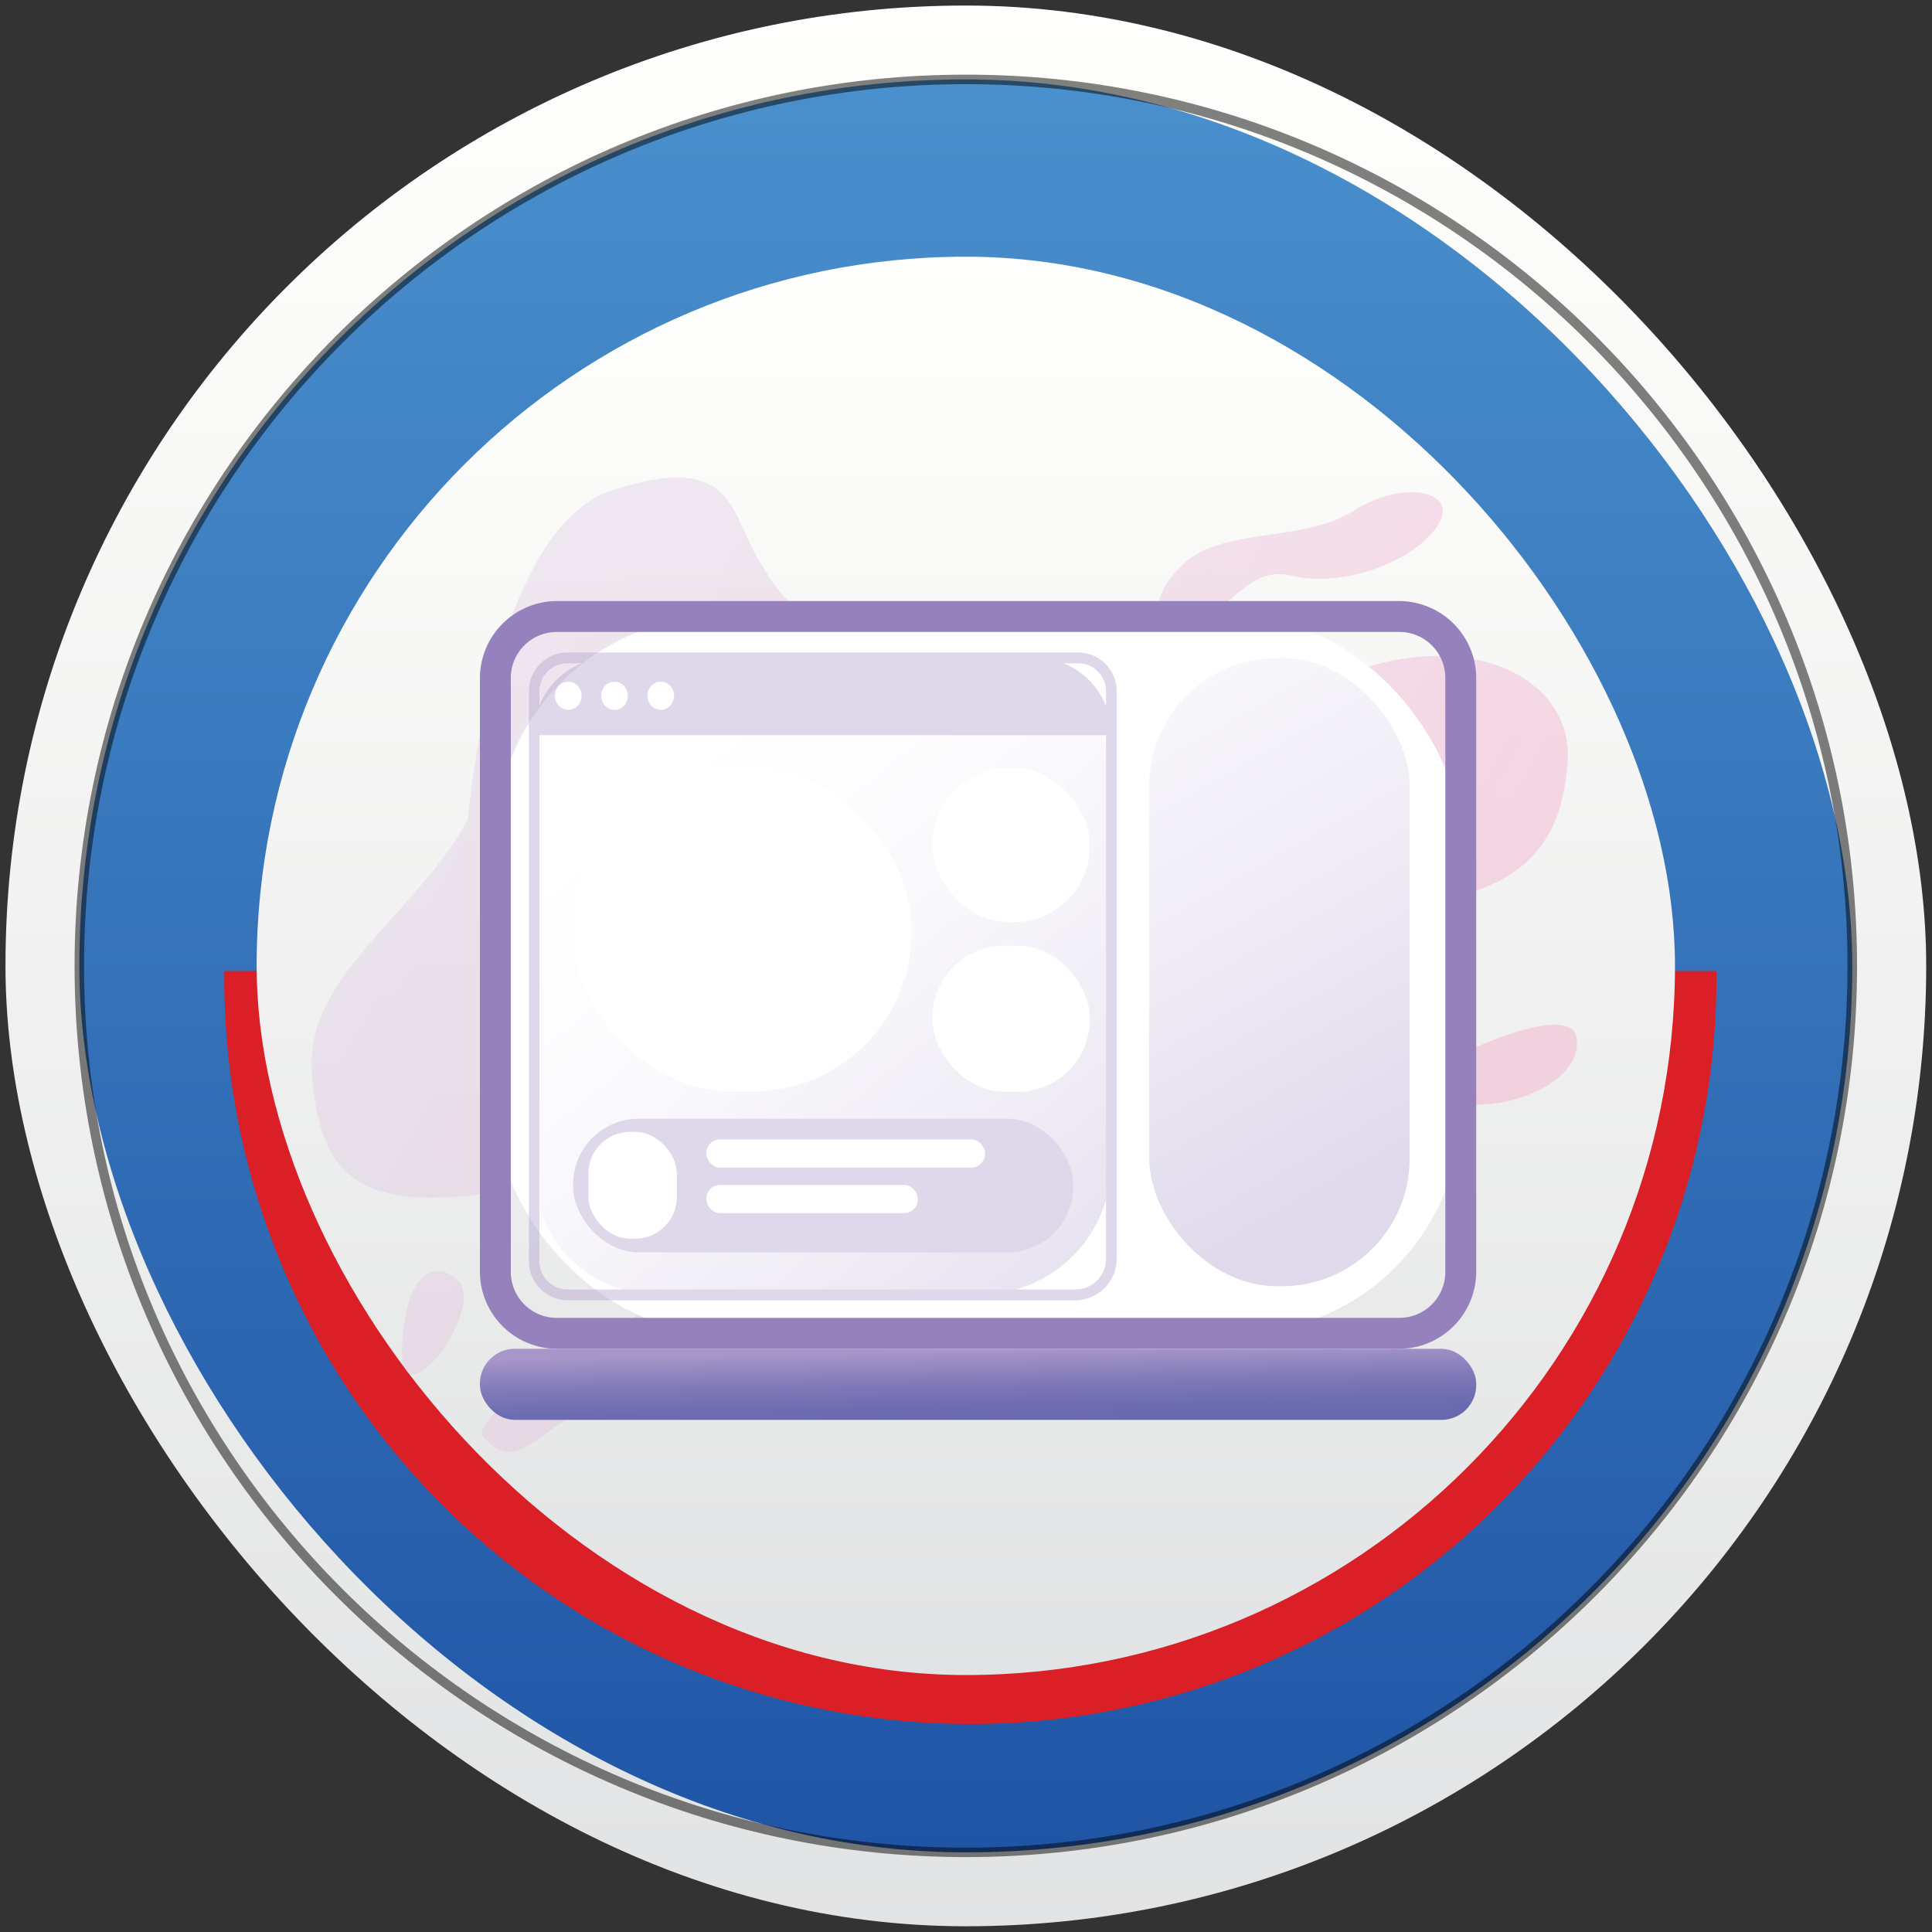 <svg xmlns="http://www.w3.org/2000/svg" xmlns:xlink="http://www.w3.org/1999/xlink" viewBox="0 0 300 300"><rect x="0" y="0" width="300" height="300" fill="#333333" stroke="none"/><defs><style>.cls-1{isolation:isolate;}.cls-2{fill:url(#linear-gradient);}.cls-3{fill:url(#linear-gradient-2);}.cls-4{fill:#db1f26;}.cls-5{opacity:0.5;}.cls-6{fill:#010101;}.cls-7{fill:url(#linear-gradient-3);}.cls-10,.cls-11,.cls-12,.cls-13,.cls-14,.cls-15,.cls-16,.cls-8,.cls-9{opacity:0.43;}.cls-8{fill:url(#linear-gradient-4);}.cls-9{fill:url(#linear-gradient-5);}.cls-10{fill:url(#linear-gradient-6);}.cls-11{fill:url(#linear-gradient-7);}.cls-12{fill:url(#linear-gradient-8);}.cls-13{fill:url(#linear-gradient-9);}.cls-14{fill:url(#linear-gradient-10);}.cls-15{fill:url(#linear-gradient-11);}.cls-16{fill:url(#linear-gradient-12);}.cls-17,.cls-18{fill:#fff;}.cls-18,.cls-21,.cls-24{opacity:0.37;}.cls-18{mix-blend-mode:multiply;}.cls-19{fill:#9581bc;}.cls-20{fill:url(#linear-gradient-13);}.cls-22{fill:url(#linear-gradient-14);}.cls-23{fill:#a796c8;}.cls-24{fill:url(#linear-gradient-15);}</style><linearGradient id="linear-gradient" x1="-263.8" y1="1192.36" x2="34.44" y2="1192.36" gradientTransform="translate(1342.33 264.66) rotate(90)" gradientUnits="userSpaceOnUse"><stop offset="0" stop-color="#fffffd"/><stop offset="1" stop-color="#e2e3e4"/></linearGradient><linearGradient id="linear-gradient-2" x1="-252.33" y1="1192.36" x2="22.97" y2="1192.36" gradientTransform="translate(1342.33 264.66) rotate(90)" gradientUnits="userSpaceOnUse"><stop offset="0" stop-color="#4a90cd"/><stop offset="1" stop-color="#2055a6"/></linearGradient><linearGradient id="linear-gradient-3" x1="-224.81" y1="1192.37" x2="-4.57" y2="1192.37" gradientTransform="translate(1342.34 264.67) rotate(90)" xlink:href="#linear-gradient"/><linearGradient id="linear-gradient-4" x1="19.21" y1="93.73" x2="209.65" y2="200.14" gradientUnits="userSpaceOnUse"><stop offset="0" stop-color="#ded3e8"/><stop offset="0.3" stop-color="#e1cee5"/><stop offset="0.65" stop-color="#e9c0da"/><stop offset="1" stop-color="#f6aacb"/></linearGradient><linearGradient id="linear-gradient-5" x1="39.19" y1="56.27" x2="229.64" y2="162.68" xlink:href="#linear-gradient-4"/><linearGradient id="linear-gradient-6" x1="64.69" y1="10.63" x2="255.14" y2="117.04" xlink:href="#linear-gradient-4"/><linearGradient id="linear-gradient-7" x1="0.1" y1="126.23" x2="190.55" y2="232.64" xlink:href="#linear-gradient-4"/><linearGradient id="linear-gradient-8" x1="-17.83" y1="158.33" x2="172.61" y2="264.74" xlink:href="#linear-gradient-4"/><linearGradient id="linear-gradient-9" x1="1.96" y1="122.9" x2="192.41" y2="229.3" xlink:href="#linear-gradient-4"/><linearGradient id="linear-gradient-10" x1="30.89" y1="71.13" x2="221.34" y2="177.54" xlink:href="#linear-gradient-4"/><linearGradient id="linear-gradient-11" x1="35.17" y1="63.46" x2="225.62" y2="169.87" xlink:href="#linear-gradient-4"/><linearGradient id="linear-gradient-12" x1="-9.87" y1="150.65" x2="180.58" y2="257.06" xlink:href="#linear-gradient-4"/><linearGradient id="linear-gradient-13" x1="151.68" y1="204.37" x2="151.98" y2="220.67" gradientUnits="userSpaceOnUse"><stop offset="0.33" stop-color="#a796c8"/><stop offset="0.41" stop-color="#9c8ec4"/><stop offset="0.64" stop-color="#8079b8"/><stop offset="0.85" stop-color="#6e6db1"/><stop offset="1" stop-color="#6868af"/></linearGradient><linearGradient id="linear-gradient-14" x1="101.54" y1="119.59" x2="185.75" y2="222.32" gradientUnits="userSpaceOnUse"><stop offset="0" stop-color="#fff"/><stop offset="0.15" stop-color="#faf9fc"/><stop offset="0.36" stop-color="#ebe7f3"/><stop offset="0.6" stop-color="#d3cae3"/><stop offset="0.86" stop-color="#b2a3cf"/><stop offset="0.93" stop-color="#a796c8"/></linearGradient><linearGradient id="linear-gradient-15" x1="151.94" y1="68.45" x2="221.36" y2="191.01" xlink:href="#linear-gradient-14"/></defs><g class="cls-1"><g id="_05_computer" data-name="05_computer"><g id="Layer_15" data-name="Layer 15"><rect class="cls-2" x="0.85" y="0.86" width="298.25" height="298.25" rx="149.12"/><rect class="cls-3" x="12.32" y="12.33" width="275.3" height="275.3" rx="137.65"/><path class="cls-4" d="M34.83,150.78a115.85,115.85,0,1,0,231.69,0H34.83Z"/><g class="cls-5"><path class="cls-6" d="M150,288.37C73.66,288.37,11.58,226.29,11.58,150S73.66,11.59,150,11.59,288.36,73.68,288.36,150,226.28,288.37,150,288.37Zm0-275.3C74.47,13.07,13.05,74.49,13.05,150S74.47,286.9,150,286.9,286.88,225.48,286.88,150,225.46,13.07,150,13.07Z"/></g><rect class="cls-7" x="39.85" y="39.86" width="220.24" height="220.24" rx="110.12"/></g><g id="Layer_18" data-name="Layer 18"><path class="cls-8" d="M72.65,127.25s3.63-45.14,22.57-51.19,18.14,3.63,22.57,10.88,5.65,9.68,23.38,11.69,2.42,10.08,10.48,17.74,20.56,11.28,12.09,28.21-29.42,6-44.13,5.64-29.63,33.86-47,35.47-23-3.62-24.18-18.94S64.59,142.16,72.65,127.25Z"/><path class="cls-9" d="M122.52,145c3-8.18,3.31-19.75,23-23s25.35,7.25,50.74-10.48,48.37-8.47,47.16,6.85-8.87,26.2-53.21,21.77S158.8,162.35,135,165.57,121.14,148.83,122.52,145Z"/><path class="cls-10" d="M180.16,96.85s-2.22-4,3.83-9.47,18.74-3.23,26.2-8.07,16.52-3.22,13.1,2.22-14.51,9.88-22.78,7.86S190.23,98.86,180.16,96.85Z"/><path class="cls-11" d="M87.05,189s-2.62-4,9.47-10.89,13.5-5.64,14.31-2.82-4.63,5.24-10.08,10.08S91.69,191.77,87.05,189Z"/><path class="cls-12" d="M71.13,198.82c-2.35-2.29-7.86-3.42-8.67,9.88S75.58,203.17,71.13,198.82Z"/><path class="cls-13" d="M120.5,210.51s-2.21-1.41,3.63-3.83,6.85-3,9.68-10.48,16.92-15.72,20.35-8.66S131.59,211.32,120.5,210.51Z"/><path class="cls-14" d="M176.53,163.76c-2.07-1.81-3.57-4.64,4.87-9.88s12.87-4.43,12.46-1.61S179.76,166.58,176.53,163.76Z"/><path class="cls-15" d="M205.82,179c-1.48-1.54.54-4.16,11.42-10.41s27-13.1,27.61-7.25-7.86,10-14.71,10.15-9.93,5.11-14.71,7S207.77,181.05,205.82,179Z"/><path class="cls-16" d="M75.15,223.22c-1.59-1.75,3.95-6.25,9.68-9.68,13.64-8.15,30.83-23.69,35.47-14.86s-14.51,11.44-19.55,14.26-12.35,6.85-16.86,10.28S77.42,225.71,75.15,223.22Z"/><rect class="cls-17" x="76.92" y="95.73" width="149.91" height="111.31" rx="34.89"/><rect class="cls-18" x="76.92" y="95.73" width="149.91" height="111.31" rx="34.89"/><path class="cls-19" d="M217.29,209.44H86.46A12,12,0,0,1,74.52,197.5V105.27A12,12,0,0,1,86.46,93.33H217.29a12,12,0,0,1,11.94,11.94V197.5A12,12,0,0,1,217.29,209.44ZM86.46,98.13a7.14,7.14,0,0,0-7.14,7.14V197.5a7.14,7.14,0,0,0,7.14,7.14H217.29a7.14,7.14,0,0,0,7.14-7.14V105.27a7.14,7.14,0,0,0-7.14-7.14Z"/><rect class="cls-20" x="74.52" y="209.44" width="154.71" height="11.04" rx="5.42"/><g class="cls-21"><path class="cls-22" d="M101.81,102.16h51.87A18.88,18.88,0,0,1,172.56,121v59.6a20.42,20.42,0,0,1-20.42,20.42H102A19.05,19.05,0,0,1,82.92,182V121A18.89,18.89,0,0,1,101.81,102.16Z"/><path class="cls-23" d="M167,201.9H88.13a6.05,6.05,0,0,1-6-6.05V107.32a6,6,0,0,1,6-6H167.4a6,6,0,0,1,6,6v88.16A6.43,6.43,0,0,1,167,201.9ZM88.08,103a4.33,4.33,0,0,0-4.32,4.32v88.53a4.37,4.37,0,0,0,4.37,4.37H167a4.74,4.74,0,0,0,4.74-4.74V107.32A4.32,4.32,0,0,0,167.4,103Z"/><path class="cls-23" d="M94.7,102.16h66.08a11.79,11.79,0,0,1,11.79,11.79v.22a0,0,0,0,1,0,0H82.92a0,0,0,0,1,0,0v-.22A11.79,11.79,0,0,1,94.7,102.16Z"/><ellipse class="cls-17" cx="88.24" cy="108.04" rx="2.07" ry="2.19"/><ellipse class="cls-17" cx="95.42" cy="108.04" rx="2.07" ry="2.19"/><ellipse class="cls-17" cx="102.6" cy="108.04" rx="2.07" ry="2.19"/><rect class="cls-23" x="88.99" y="173.72" width="77.66" height="20.75" rx="10.18"/><rect class="cls-17" x="91.37" y="175.75" width="13.73" height="16.6" rx="6.48"/><rect class="cls-17" x="109.68" y="176.92" width="43.28" height="4.39" rx="2.15"/><rect class="cls-17" x="109.68" y="183.99" width="32.84" height="4.39" rx="2.15"/><rect class="cls-17" x="144.81" y="119.27" width="24.4" height="23.92" rx="11.74"/><rect class="cls-17" x="144.81" y="146.85" width="24.4" height="22.68" rx="11.13"/><rect class="cls-17" x="88.86" y="119.27" width="52.67" height="50.18" rx="24.62"/></g><rect class="cls-24" x="178.45" y="102.16" width="40.44" height="97.57" rx="19.85"/></g></g></g></svg>